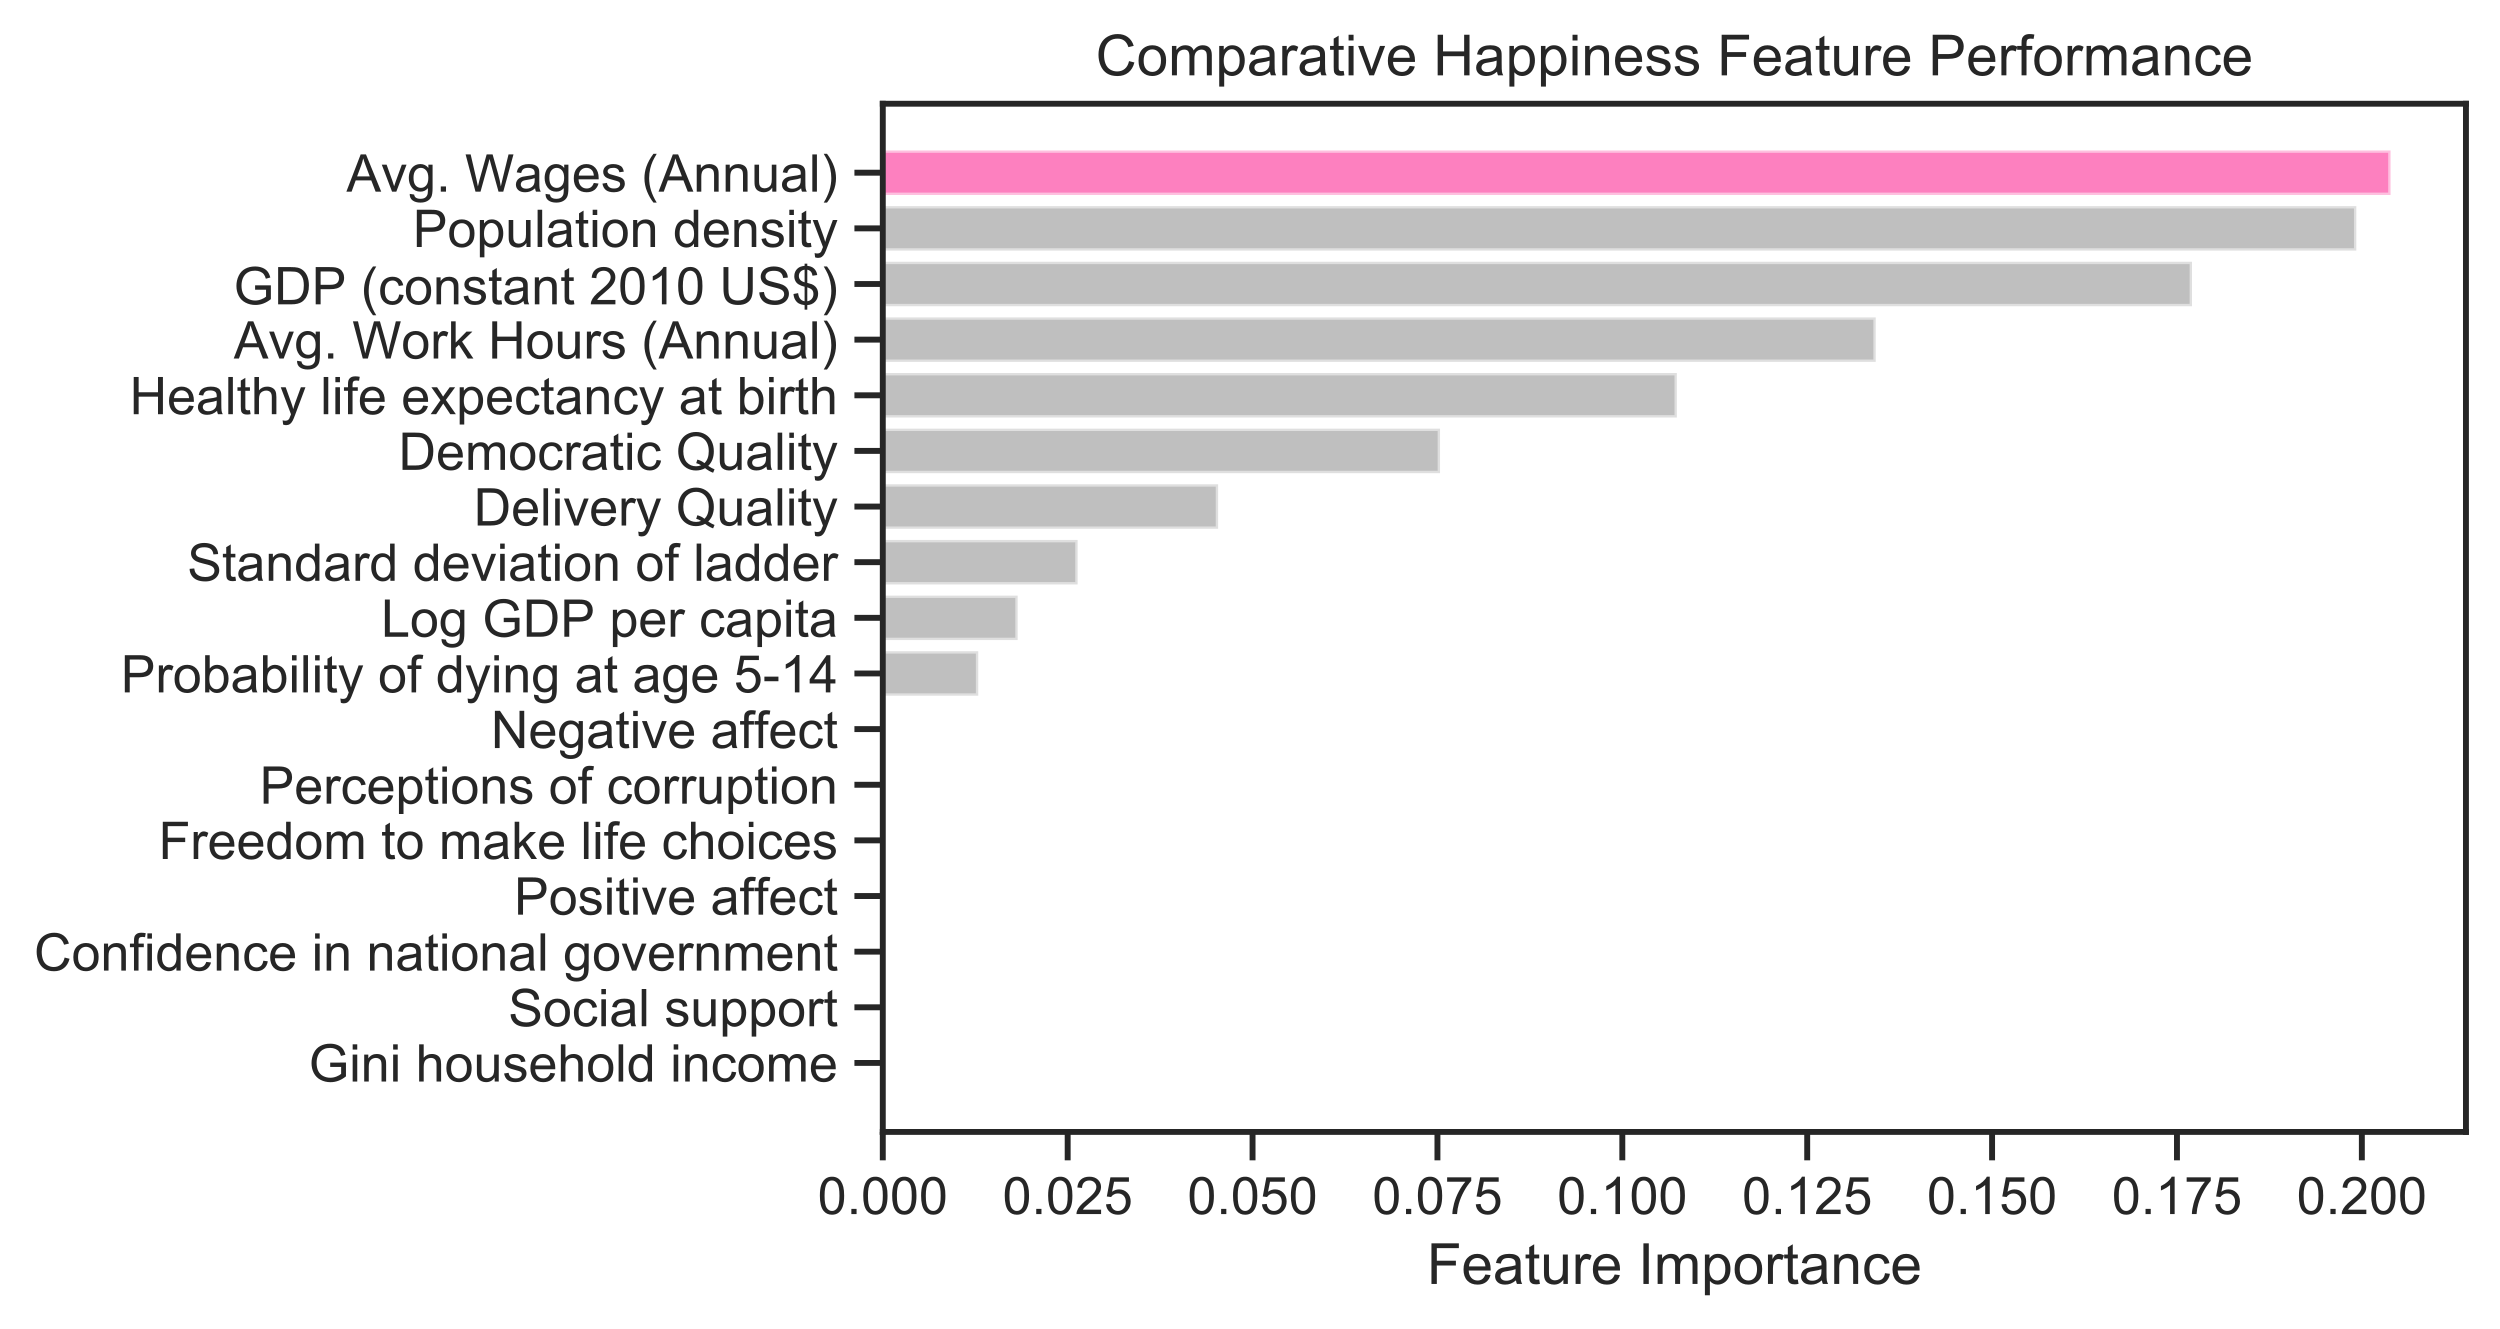 <?xml version="1.0" encoding="utf-8" standalone="no"?>
<!DOCTYPE svg PUBLIC "-//W3C//DTD SVG 1.1//EN"
  "http://www.w3.org/Graphics/SVG/1.1/DTD/svg11.dtd">
<!-- Created with matplotlib (https://matplotlib.org/) -->
<svg height="281.11pt" version="1.1" viewBox="0 0 528.688 281.11" width="528.688pt" xmlns="http://www.w3.org/2000/svg" xmlns:xlink="http://www.w3.org/1999/xlink">
 <defs>
  <style type="text/css">
*{stroke-linecap:butt;stroke-linejoin:round;white-space:pre;}
  </style>
 </defs>
 <g id="figure_1">
  <g id="patch_1">
   <path d="M 0 281.11 
L 528.688 281.11 
L 528.688 0 
L 0 0 
z
" style="fill:#ffffff;"/>
  </g>
  <g id="axes_1">
   <g id="patch_2">
    <path d="M 186.688 239.376 
L 521.488 239.376 
L 521.488 21.936 
L 186.688 21.936 
z
" style="fill:#ffffff;"/>
   </g>
   <g id="matplotlib.axis_1">
    <g id="xtick_1">
     <g id="line2d_1">
      <defs>
       <path d="M 0 0 
L 0 6 
" id="m2917a03c24" style="stroke:#262626;stroke-width:1.25;"/>
      </defs>
      <g>
       <use style="fill:#262626;stroke:#262626;stroke-width:1.25;" x="186.688" xlink:href="#m2917a03c24" y="239.376"/>
      </g>
     </g>
     <g id="text_1">
      <!-- 0.000 -->
      <defs>
       <path d="M 4.156 35.297 
Q 4.156 48 6.766 55.734 
Q 9.375 63.484 14.516 67.672 
Q 19.672 71.875 27.484 71.875 
Q 33.25 71.875 37.594 69.547 
Q 41.938 67.234 44.766 62.859 
Q 47.609 58.5 49.219 52.219 
Q 50.828 45.953 50.828 35.297 
Q 50.828 22.703 48.234 14.969 
Q 45.656 7.234 40.5 3 
Q 35.359 -1.219 27.484 -1.219 
Q 17.141 -1.219 11.234 6.203 
Q 4.156 15.141 4.156 35.297 
z
M 13.188 35.297 
Q 13.188 17.672 17.312 11.828 
Q 21.438 6 27.484 6 
Q 33.547 6 37.672 11.859 
Q 41.797 17.719 41.797 35.297 
Q 41.797 52.984 37.672 58.781 
Q 33.547 64.594 27.391 64.594 
Q 21.344 64.594 17.719 59.469 
Q 13.188 52.938 13.188 35.297 
z
" id="ArialMT-48"/>
       <path d="M 9.078 0 
L 9.078 10.016 
L 19.094 10.016 
L 19.094 0 
z
" id="ArialMT-46"/>
      </defs>
      <g style="fill:#262626;" transform="translate(172.926 256.749)scale(0.11 -0.11)">
       <use xlink:href="#ArialMT-48"/>
       <use x="55.615" xlink:href="#ArialMT-46"/>
       <use x="83.398" xlink:href="#ArialMT-48"/>
       <use x="139.014" xlink:href="#ArialMT-48"/>
       <use x="194.629" xlink:href="#ArialMT-48"/>
      </g>
     </g>
    </g>
    <g id="xtick_2">
     <g id="line2d_2">
      <g>
       <use style="fill:#262626;stroke:#262626;stroke-width:1.25;" x="225.786" xlink:href="#m2917a03c24" y="239.376"/>
      </g>
     </g>
     <g id="text_2">
      <!-- 0.025 -->
      <defs>
       <path d="M 50.344 8.453 
L 50.344 0 
L 3.031 0 
Q 2.938 3.172 4.047 6.109 
Q 5.859 10.938 9.828 15.625 
Q 13.812 20.312 21.344 26.469 
Q 33.016 36.031 37.109 41.625 
Q 41.219 47.219 41.219 52.203 
Q 41.219 57.422 37.469 61 
Q 33.734 64.594 27.734 64.594 
Q 21.391 64.594 17.578 60.781 
Q 13.766 56.984 13.719 50.25 
L 4.688 51.172 
Q 5.609 61.281 11.656 66.578 
Q 17.719 71.875 27.938 71.875 
Q 38.234 71.875 44.234 66.156 
Q 50.25 60.453 50.25 52 
Q 50.25 47.703 48.484 43.547 
Q 46.734 39.406 42.656 34.812 
Q 38.578 30.219 29.109 22.219 
Q 21.188 15.578 18.938 13.203 
Q 16.703 10.844 15.234 8.453 
z
" id="ArialMT-50"/>
       <path d="M 4.156 18.75 
L 13.375 19.531 
Q 14.406 12.797 18.141 9.391 
Q 21.875 6 27.156 6 
Q 33.5 6 37.891 10.781 
Q 42.281 15.578 42.281 23.484 
Q 42.281 31 38.062 35.344 
Q 33.844 39.703 27 39.703 
Q 22.75 39.703 19.328 37.766 
Q 15.922 35.844 13.969 32.766 
L 5.719 33.844 
L 12.641 70.609 
L 48.25 70.609 
L 48.25 62.203 
L 19.672 62.203 
L 15.828 42.969 
Q 22.266 47.469 29.344 47.469 
Q 38.719 47.469 45.156 40.969 
Q 51.609 34.469 51.609 24.266 
Q 51.609 14.547 45.953 7.469 
Q 39.062 -1.219 27.156 -1.219 
Q 17.391 -1.219 11.203 4.25 
Q 5.031 9.719 4.156 18.75 
z
" id="ArialMT-53"/>
      </defs>
      <g style="fill:#262626;" transform="translate(212.024 256.749)scale(0.11 -0.11)">
       <use xlink:href="#ArialMT-48"/>
       <use x="55.615" xlink:href="#ArialMT-46"/>
       <use x="83.398" xlink:href="#ArialMT-48"/>
       <use x="139.014" xlink:href="#ArialMT-50"/>
       <use x="194.629" xlink:href="#ArialMT-53"/>
      </g>
     </g>
    </g>
    <g id="xtick_3">
     <g id="line2d_3">
      <g>
       <use style="fill:#262626;stroke:#262626;stroke-width:1.25;" x="264.884" xlink:href="#m2917a03c24" y="239.376"/>
      </g>
     </g>
     <g id="text_3">
      <!-- 0.050 -->
      <g style="fill:#262626;" transform="translate(251.122 256.749)scale(0.11 -0.11)">
       <use xlink:href="#ArialMT-48"/>
       <use x="55.615" xlink:href="#ArialMT-46"/>
       <use x="83.398" xlink:href="#ArialMT-48"/>
       <use x="139.014" xlink:href="#ArialMT-53"/>
       <use x="194.629" xlink:href="#ArialMT-48"/>
      </g>
     </g>
    </g>
    <g id="xtick_4">
     <g id="line2d_4">
      <g>
       <use style="fill:#262626;stroke:#262626;stroke-width:1.25;" x="303.982" xlink:href="#m2917a03c24" y="239.376"/>
      </g>
     </g>
     <g id="text_4">
      <!-- 0.075 -->
      <defs>
       <path d="M 4.734 62.203 
L 4.734 70.656 
L 51.078 70.656 
L 51.078 63.812 
Q 44.234 56.547 37.516 44.484 
Q 30.812 32.422 27.156 19.672 
Q 24.516 10.688 23.781 0 
L 14.75 0 
Q 14.891 8.453 18.062 20.406 
Q 21.234 32.375 27.172 43.484 
Q 33.109 54.594 39.797 62.203 
z
" id="ArialMT-55"/>
      </defs>
      <g style="fill:#262626;" transform="translate(290.22 256.749)scale(0.11 -0.11)">
       <use xlink:href="#ArialMT-48"/>
       <use x="55.615" xlink:href="#ArialMT-46"/>
       <use x="83.398" xlink:href="#ArialMT-48"/>
       <use x="139.014" xlink:href="#ArialMT-55"/>
       <use x="194.629" xlink:href="#ArialMT-53"/>
      </g>
     </g>
    </g>
    <g id="xtick_5">
     <g id="line2d_5">
      <g>
       <use style="fill:#262626;stroke:#262626;stroke-width:1.25;" x="343.08" xlink:href="#m2917a03c24" y="239.376"/>
      </g>
     </g>
     <g id="text_5">
      <!-- 0.100 -->
      <defs>
       <path d="M 37.25 0 
L 28.469 0 
L 28.469 56 
Q 25.297 52.984 20.141 49.953 
Q 14.984 46.922 10.891 45.406 
L 10.891 53.906 
Q 18.266 57.375 23.781 62.297 
Q 29.297 67.234 31.594 71.875 
L 37.25 71.875 
z
" id="ArialMT-49"/>
      </defs>
      <g style="fill:#262626;" transform="translate(329.318 256.749)scale(0.11 -0.11)">
       <use xlink:href="#ArialMT-48"/>
       <use x="55.615" xlink:href="#ArialMT-46"/>
       <use x="83.398" xlink:href="#ArialMT-49"/>
       <use x="139.014" xlink:href="#ArialMT-48"/>
       <use x="194.629" xlink:href="#ArialMT-48"/>
      </g>
     </g>
    </g>
    <g id="xtick_6">
     <g id="line2d_6">
      <g>
       <use style="fill:#262626;stroke:#262626;stroke-width:1.25;" x="382.178" xlink:href="#m2917a03c24" y="239.376"/>
      </g>
     </g>
     <g id="text_6">
      <!-- 0.125 -->
      <g style="fill:#262626;" transform="translate(368.416 256.749)scale(0.11 -0.11)">
       <use xlink:href="#ArialMT-48"/>
       <use x="55.615" xlink:href="#ArialMT-46"/>
       <use x="83.398" xlink:href="#ArialMT-49"/>
       <use x="139.014" xlink:href="#ArialMT-50"/>
       <use x="194.629" xlink:href="#ArialMT-53"/>
      </g>
     </g>
    </g>
    <g id="xtick_7">
     <g id="line2d_7">
      <g>
       <use style="fill:#262626;stroke:#262626;stroke-width:1.25;" x="421.276" xlink:href="#m2917a03c24" y="239.376"/>
      </g>
     </g>
     <g id="text_7">
      <!-- 0.150 -->
      <g style="fill:#262626;" transform="translate(407.514 256.749)scale(0.11 -0.11)">
       <use xlink:href="#ArialMT-48"/>
       <use x="55.615" xlink:href="#ArialMT-46"/>
       <use x="83.398" xlink:href="#ArialMT-49"/>
       <use x="139.014" xlink:href="#ArialMT-53"/>
       <use x="194.629" xlink:href="#ArialMT-48"/>
      </g>
     </g>
    </g>
    <g id="xtick_8">
     <g id="line2d_8">
      <g>
       <use style="fill:#262626;stroke:#262626;stroke-width:1.25;" x="460.374" xlink:href="#m2917a03c24" y="239.376"/>
      </g>
     </g>
     <g id="text_8">
      <!-- 0.175 -->
      <g style="fill:#262626;" transform="translate(446.612 256.749)scale(0.11 -0.11)">
       <use xlink:href="#ArialMT-48"/>
       <use x="55.615" xlink:href="#ArialMT-46"/>
       <use x="83.398" xlink:href="#ArialMT-49"/>
       <use x="139.014" xlink:href="#ArialMT-55"/>
       <use x="194.629" xlink:href="#ArialMT-53"/>
      </g>
     </g>
    </g>
    <g id="xtick_9">
     <g id="line2d_9">
      <g>
       <use style="fill:#262626;stroke:#262626;stroke-width:1.25;" x="499.472" xlink:href="#m2917a03c24" y="239.376"/>
      </g>
     </g>
     <g id="text_9">
      <!-- 0.200 -->
      <g style="fill:#262626;" transform="translate(485.71 256.749)scale(0.11 -0.11)">
       <use xlink:href="#ArialMT-48"/>
       <use x="55.615" xlink:href="#ArialMT-46"/>
       <use x="83.398" xlink:href="#ArialMT-50"/>
       <use x="139.014" xlink:href="#ArialMT-48"/>
       <use x="194.629" xlink:href="#ArialMT-48"/>
      </g>
     </g>
    </g>
    <g id="text_10">
     <!-- Feature Importance -->
     <defs>
      <path d="M 8.203 0 
L 8.203 71.578 
L 56.5 71.578 
L 56.5 63.141 
L 17.672 63.141 
L 17.672 40.969 
L 51.266 40.969 
L 51.266 32.516 
L 17.672 32.516 
L 17.672 0 
z
" id="ArialMT-70"/>
      <path d="M 42.094 16.703 
L 51.172 15.578 
Q 49.031 7.625 43.219 3.219 
Q 37.406 -1.172 28.375 -1.172 
Q 17 -1.172 10.328 5.828 
Q 3.656 12.844 3.656 25.484 
Q 3.656 38.578 10.391 45.797 
Q 17.141 53.031 27.875 53.031 
Q 38.281 53.031 44.875 45.953 
Q 51.469 38.875 51.469 26.031 
Q 51.469 25.25 51.422 23.688 
L 12.75 23.688 
Q 13.234 15.141 17.578 10.594 
Q 21.922 6.062 28.422 6.062 
Q 33.25 6.062 36.672 8.594 
Q 40.094 11.141 42.094 16.703 
z
M 13.234 30.906 
L 42.188 30.906 
Q 41.609 37.453 38.875 40.719 
Q 34.672 45.797 27.984 45.797 
Q 21.922 45.797 17.797 41.75 
Q 13.672 37.703 13.234 30.906 
z
" id="ArialMT-101"/>
      <path d="M 40.438 6.391 
Q 35.547 2.25 31.031 0.531 
Q 26.516 -1.172 21.344 -1.172 
Q 12.797 -1.172 8.203 3 
Q 3.609 7.172 3.609 13.672 
Q 3.609 17.484 5.344 20.625 
Q 7.078 23.781 9.891 25.688 
Q 12.703 27.594 16.219 28.562 
Q 18.797 29.25 24.031 29.891 
Q 34.672 31.156 39.703 32.906 
Q 39.75 34.719 39.75 35.203 
Q 39.75 40.578 37.25 42.781 
Q 33.891 45.75 27.25 45.75 
Q 21.047 45.75 18.094 43.578 
Q 15.141 41.406 13.719 35.891 
L 5.125 37.062 
Q 6.297 42.578 8.984 45.969 
Q 11.672 49.359 16.75 51.188 
Q 21.828 53.031 28.516 53.031 
Q 35.156 53.031 39.297 51.469 
Q 43.453 49.906 45.406 47.531 
Q 47.359 45.172 48.141 41.547 
Q 48.578 39.312 48.578 33.453 
L 48.578 21.734 
Q 48.578 9.469 49.141 6.219 
Q 49.703 2.984 51.375 0 
L 42.188 0 
Q 40.828 2.734 40.438 6.391 
z
M 39.703 26.031 
Q 34.906 24.078 25.344 22.703 
Q 19.922 21.922 17.672 20.938 
Q 15.438 19.969 14.203 18.094 
Q 12.984 16.219 12.984 13.922 
Q 12.984 10.406 15.641 8.062 
Q 18.312 5.719 23.438 5.719 
Q 28.516 5.719 32.469 7.938 
Q 36.422 10.156 38.281 14.016 
Q 39.703 17 39.703 22.797 
z
" id="ArialMT-97"/>
      <path d="M 25.781 7.859 
L 27.047 0.094 
Q 23.344 -0.688 20.406 -0.688 
Q 15.625 -0.688 12.984 0.828 
Q 10.359 2.344 9.281 4.812 
Q 8.203 7.281 8.203 15.188 
L 8.203 45.016 
L 1.766 45.016 
L 1.766 51.859 
L 8.203 51.859 
L 8.203 64.703 
L 16.938 69.969 
L 16.938 51.859 
L 25.781 51.859 
L 25.781 45.016 
L 16.938 45.016 
L 16.938 14.703 
Q 16.938 10.938 17.406 9.859 
Q 17.875 8.797 18.922 8.156 
Q 19.969 7.516 21.922 7.516 
Q 23.391 7.516 25.781 7.859 
z
" id="ArialMT-116"/>
      <path d="M 40.578 0 
L 40.578 7.625 
Q 34.516 -1.172 24.125 -1.172 
Q 19.531 -1.172 15.547 0.578 
Q 11.578 2.344 9.641 5 
Q 7.719 7.672 6.938 11.531 
Q 6.391 14.109 6.391 19.734 
L 6.391 51.859 
L 15.188 51.859 
L 15.188 23.094 
Q 15.188 16.219 15.719 13.812 
Q 16.547 10.359 19.234 8.375 
Q 21.922 6.391 25.875 6.391 
Q 29.828 6.391 33.297 8.422 
Q 36.766 10.453 38.203 13.938 
Q 39.656 17.438 39.656 24.078 
L 39.656 51.859 
L 48.438 51.859 
L 48.438 0 
z
" id="ArialMT-117"/>
      <path d="M 6.5 0 
L 6.5 51.859 
L 14.406 51.859 
L 14.406 44 
Q 17.438 49.516 20 51.266 
Q 22.562 53.031 25.641 53.031 
Q 30.078 53.031 34.672 50.203 
L 31.641 42.047 
Q 28.422 43.953 25.203 43.953 
Q 22.312 43.953 20.016 42.219 
Q 17.719 40.484 16.75 37.406 
Q 15.281 32.719 15.281 27.156 
L 15.281 0 
z
" id="ArialMT-114"/>
      <path id="ArialMT-32"/>
      <path d="M 9.328 0 
L 9.328 71.578 
L 18.797 71.578 
L 18.797 0 
z
" id="ArialMT-73"/>
      <path d="M 6.594 0 
L 6.594 51.859 
L 14.453 51.859 
L 14.453 44.578 
Q 16.891 48.391 20.938 50.703 
Q 25 53.031 30.172 53.031 
Q 35.938 53.031 39.625 50.641 
Q 43.312 48.25 44.828 43.953 
Q 50.984 53.031 60.844 53.031 
Q 68.562 53.031 72.703 48.75 
Q 76.859 44.484 76.859 35.594 
L 76.859 0 
L 68.109 0 
L 68.109 32.672 
Q 68.109 37.938 67.25 40.25 
Q 66.406 42.578 64.156 43.984 
Q 61.922 45.406 58.891 45.406 
Q 53.422 45.406 49.797 41.766 
Q 46.188 38.141 46.188 30.125 
L 46.188 0 
L 37.406 0 
L 37.406 33.688 
Q 37.406 39.547 35.25 42.469 
Q 33.109 45.406 28.219 45.406 
Q 24.516 45.406 21.359 43.453 
Q 18.219 41.5 16.797 37.734 
Q 15.375 33.984 15.375 26.906 
L 15.375 0 
z
" id="ArialMT-109"/>
      <path d="M 6.594 -19.875 
L 6.594 51.859 
L 14.594 51.859 
L 14.594 45.125 
Q 17.438 49.078 21 51.047 
Q 24.562 53.031 29.641 53.031 
Q 36.281 53.031 41.359 49.609 
Q 46.438 46.188 49.016 39.953 
Q 51.609 33.734 51.609 26.312 
Q 51.609 18.359 48.75 11.984 
Q 45.906 5.609 40.453 2.219 
Q 35.016 -1.172 29 -1.172 
Q 24.609 -1.172 21.109 0.688 
Q 17.625 2.547 15.375 5.375 
L 15.375 -19.875 
z
M 14.547 25.641 
Q 14.547 15.625 18.594 10.844 
Q 22.656 6.062 28.422 6.062 
Q 34.281 6.062 38.453 11.016 
Q 42.625 15.969 42.625 26.375 
Q 42.625 36.281 38.547 41.203 
Q 34.469 46.141 28.812 46.141 
Q 23.188 46.141 18.859 40.891 
Q 14.547 35.641 14.547 25.641 
z
" id="ArialMT-112"/>
      <path d="M 3.328 25.922 
Q 3.328 40.328 11.328 47.266 
Q 18.016 53.031 27.641 53.031 
Q 38.328 53.031 45.109 46.016 
Q 51.906 39.016 51.906 26.656 
Q 51.906 16.656 48.906 10.906 
Q 45.906 5.172 40.156 2 
Q 34.422 -1.172 27.641 -1.172 
Q 16.75 -1.172 10.031 5.812 
Q 3.328 12.797 3.328 25.922 
z
M 12.359 25.922 
Q 12.359 15.969 16.703 11.016 
Q 21.047 6.062 27.641 6.062 
Q 34.188 6.062 38.531 11.031 
Q 42.875 16.016 42.875 26.219 
Q 42.875 35.844 38.5 40.797 
Q 34.125 45.75 27.641 45.75 
Q 21.047 45.75 16.703 40.812 
Q 12.359 35.891 12.359 25.922 
z
" id="ArialMT-111"/>
      <path d="M 6.594 0 
L 6.594 51.859 
L 14.5 51.859 
L 14.5 44.484 
Q 20.219 53.031 31 53.031 
Q 35.688 53.031 39.625 51.344 
Q 43.562 49.656 45.516 46.922 
Q 47.469 44.188 48.25 40.438 
Q 48.734 37.984 48.734 31.891 
L 48.734 0 
L 39.938 0 
L 39.938 31.547 
Q 39.938 36.922 38.906 39.578 
Q 37.891 42.234 35.281 43.812 
Q 32.672 45.406 29.156 45.406 
Q 23.531 45.406 19.453 41.844 
Q 15.375 38.281 15.375 28.328 
L 15.375 0 
z
" id="ArialMT-110"/>
      <path d="M 40.438 19 
L 49.078 17.875 
Q 47.656 8.938 41.812 3.875 
Q 35.984 -1.172 27.484 -1.172 
Q 16.844 -1.172 10.375 5.781 
Q 3.906 12.75 3.906 25.734 
Q 3.906 34.125 6.688 40.422 
Q 9.469 46.734 15.156 49.875 
Q 20.844 53.031 27.547 53.031 
Q 35.984 53.031 41.359 48.75 
Q 46.734 44.484 48.25 36.625 
L 39.703 35.297 
Q 38.484 40.531 35.375 43.156 
Q 32.281 45.797 27.875 45.797 
Q 21.234 45.797 17.078 41.031 
Q 12.938 36.281 12.938 25.984 
Q 12.938 15.531 16.938 10.797 
Q 20.953 6.062 27.391 6.062 
Q 32.562 6.062 36.031 9.234 
Q 39.5 12.406 40.438 19 
z
" id="ArialMT-99"/>
     </defs>
     <g style="fill:#262626;" transform="translate(301.733 271.525)scale(0.12 -0.12)">
      <use xlink:href="#ArialMT-70"/>
      <use x="61.084" xlink:href="#ArialMT-101"/>
      <use x="116.699" xlink:href="#ArialMT-97"/>
      <use x="172.314" xlink:href="#ArialMT-116"/>
      <use x="200.098" xlink:href="#ArialMT-117"/>
      <use x="255.713" xlink:href="#ArialMT-114"/>
      <use x="289.014" xlink:href="#ArialMT-101"/>
      <use x="344.629" xlink:href="#ArialMT-32"/>
      <use x="372.412" xlink:href="#ArialMT-73"/>
      <use x="400.195" xlink:href="#ArialMT-109"/>
      <use x="483.496" xlink:href="#ArialMT-112"/>
      <use x="539.111" xlink:href="#ArialMT-111"/>
      <use x="594.727" xlink:href="#ArialMT-114"/>
      <use x="628.027" xlink:href="#ArialMT-116"/>
      <use x="655.811" xlink:href="#ArialMT-97"/>
      <use x="711.426" xlink:href="#ArialMT-110"/>
      <use x="767.041" xlink:href="#ArialMT-99"/>
      <use x="817.041" xlink:href="#ArialMT-101"/>
     </g>
    </g>
   </g>
   <g id="matplotlib.axis_2">
    <g id="ytick_1">
     <g id="line2d_10">
      <defs>
       <path d="M 0 0 
L -6 0 
" id="m40b7a30630" style="stroke:#262626;stroke-width:1.25;"/>
      </defs>
      <g>
       <use style="fill:#262626;stroke:#262626;stroke-width:1.25;" x="186.688" xlink:href="#m40b7a30630" y="224.785"/>
      </g>
     </g>
     <g id="text_11">
      <!-- Gini household income -->
      <defs>
       <path d="M 41.219 28.078 
L 41.219 36.469 
L 71.531 36.531 
L 71.531 9.969 
Q 64.547 4.391 57.125 1.578 
Q 49.703 -1.219 41.891 -1.219 
Q 31.344 -1.219 22.719 3.297 
Q 14.109 7.812 9.719 16.359 
Q 5.328 24.906 5.328 35.453 
Q 5.328 45.906 9.688 54.953 
Q 14.062 64.016 22.266 68.406 
Q 30.469 72.797 41.156 72.797 
Q 48.922 72.797 55.188 70.281 
Q 61.469 67.781 65.031 63.281 
Q 68.609 58.797 70.453 51.562 
L 61.922 49.219 
Q 60.297 54.688 57.906 57.812 
Q 55.516 60.938 51.062 62.812 
Q 46.625 64.703 41.219 64.703 
Q 34.719 64.703 29.984 62.719 
Q 25.25 60.75 22.344 57.516 
Q 19.438 54.297 17.828 50.438 
Q 15.094 43.797 15.094 36.031 
Q 15.094 26.469 18.391 20.016 
Q 21.688 13.578 27.984 10.453 
Q 34.281 7.328 41.359 7.328 
Q 47.516 7.328 53.375 9.688 
Q 59.234 12.062 62.25 14.75 
L 62.25 28.078 
z
" id="ArialMT-71"/>
       <path d="M 6.641 61.469 
L 6.641 71.578 
L 15.438 71.578 
L 15.438 61.469 
z
M 6.641 0 
L 6.641 51.859 
L 15.438 51.859 
L 15.438 0 
z
" id="ArialMT-105"/>
       <path d="M 6.594 0 
L 6.594 71.578 
L 15.375 71.578 
L 15.375 45.906 
Q 21.531 53.031 30.906 53.031 
Q 36.672 53.031 40.922 50.75 
Q 45.172 48.484 47 44.484 
Q 48.828 40.484 48.828 32.859 
L 48.828 0 
L 40.047 0 
L 40.047 32.859 
Q 40.047 39.453 37.188 42.453 
Q 34.328 45.453 29.109 45.453 
Q 25.203 45.453 21.75 43.422 
Q 18.312 41.406 16.844 37.938 
Q 15.375 34.469 15.375 28.375 
L 15.375 0 
z
" id="ArialMT-104"/>
       <path d="M 3.078 15.484 
L 11.766 16.844 
Q 12.5 11.625 15.844 8.844 
Q 19.188 6.062 25.203 6.062 
Q 31.25 6.062 34.172 8.516 
Q 37.109 10.984 37.109 14.312 
Q 37.109 17.281 34.516 19 
Q 32.719 20.172 25.531 21.969 
Q 15.875 24.422 12.141 26.203 
Q 8.406 27.984 6.469 31.125 
Q 4.547 34.281 4.547 38.094 
Q 4.547 41.547 6.125 44.5 
Q 7.719 47.469 10.453 49.422 
Q 12.5 50.922 16.031 51.969 
Q 19.578 53.031 23.641 53.031 
Q 29.734 53.031 34.344 51.266 
Q 38.969 49.516 41.156 46.5 
Q 43.359 43.5 44.188 38.484 
L 35.594 37.312 
Q 35.016 41.312 32.203 43.547 
Q 29.391 45.797 24.266 45.797 
Q 18.219 45.797 15.625 43.797 
Q 13.031 41.797 13.031 39.109 
Q 13.031 37.406 14.109 36.031 
Q 15.188 34.625 17.484 33.688 
Q 18.797 33.203 25.25 31.453 
Q 34.578 28.953 38.25 27.359 
Q 41.938 25.781 44.031 22.75 
Q 46.141 19.734 46.141 15.234 
Q 46.141 10.844 43.578 6.953 
Q 41.016 3.078 36.172 0.953 
Q 31.344 -1.172 25.25 -1.172 
Q 15.141 -1.172 9.844 3.031 
Q 4.547 7.234 3.078 15.484 
z
" id="ArialMT-115"/>
       <path d="M 6.391 0 
L 6.391 71.578 
L 15.188 71.578 
L 15.188 0 
z
" id="ArialMT-108"/>
       <path d="M 40.234 0 
L 40.234 6.547 
Q 35.297 -1.172 25.734 -1.172 
Q 19.531 -1.172 14.328 2.25 
Q 9.125 5.672 6.266 11.797 
Q 3.422 17.922 3.422 25.875 
Q 3.422 33.641 6 39.969 
Q 8.594 46.297 13.766 49.656 
Q 18.953 53.031 25.344 53.031 
Q 30.031 53.031 33.688 51.047 
Q 37.359 49.078 39.656 45.906 
L 39.656 71.578 
L 48.391 71.578 
L 48.391 0 
z
M 12.453 25.875 
Q 12.453 15.922 16.641 10.984 
Q 20.844 6.062 26.562 6.062 
Q 32.328 6.062 36.344 10.766 
Q 40.375 15.484 40.375 25.141 
Q 40.375 35.797 36.266 40.766 
Q 32.172 45.75 26.172 45.75 
Q 20.312 45.75 16.375 40.969 
Q 12.453 36.188 12.453 25.875 
z
" id="ArialMT-100"/>
      </defs>
      <g style="fill:#262626;" transform="translate(65.294 228.722)scale(0.11 -0.11)">
       <use xlink:href="#ArialMT-71"/>
       <use x="77.783" xlink:href="#ArialMT-105"/>
       <use x="100" xlink:href="#ArialMT-110"/>
       <use x="155.615" xlink:href="#ArialMT-105"/>
       <use x="177.832" xlink:href="#ArialMT-32"/>
       <use x="205.615" xlink:href="#ArialMT-104"/>
       <use x="261.23" xlink:href="#ArialMT-111"/>
       <use x="316.846" xlink:href="#ArialMT-117"/>
       <use x="372.461" xlink:href="#ArialMT-115"/>
       <use x="422.461" xlink:href="#ArialMT-101"/>
       <use x="478.076" xlink:href="#ArialMT-104"/>
       <use x="533.691" xlink:href="#ArialMT-111"/>
       <use x="589.307" xlink:href="#ArialMT-108"/>
       <use x="611.523" xlink:href="#ArialMT-100"/>
       <use x="667.139" xlink:href="#ArialMT-32"/>
       <use x="694.922" xlink:href="#ArialMT-105"/>
       <use x="717.139" xlink:href="#ArialMT-110"/>
       <use x="772.754" xlink:href="#ArialMT-99"/>
       <use x="822.754" xlink:href="#ArialMT-111"/>
       <use x="878.369" xlink:href="#ArialMT-109"/>
       <use x="961.67" xlink:href="#ArialMT-101"/>
      </g>
     </g>
    </g>
    <g id="ytick_2">
     <g id="line2d_11">
      <g>
       <use style="fill:#262626;stroke:#262626;stroke-width:1.25;" x="186.688" xlink:href="#m40b7a30630" y="213.019"/>
      </g>
     </g>
     <g id="text_12">
      <!-- Social support -->
      <defs>
       <path d="M 4.5 23 
L 13.422 23.781 
Q 14.062 18.406 16.375 14.969 
Q 18.703 11.531 23.578 9.406 
Q 28.469 7.281 34.578 7.281 
Q 39.984 7.281 44.141 8.891 
Q 48.297 10.5 50.312 13.297 
Q 52.344 16.109 52.344 19.438 
Q 52.344 22.797 50.391 25.312 
Q 48.438 27.828 43.953 29.547 
Q 41.062 30.672 31.203 33.031 
Q 21.344 35.406 17.391 37.5 
Q 12.25 40.188 9.734 44.156 
Q 7.234 48.141 7.234 53.078 
Q 7.234 58.5 10.297 63.203 
Q 13.375 67.922 19.281 70.359 
Q 25.203 72.797 32.422 72.797 
Q 40.375 72.797 46.453 70.234 
Q 52.547 67.672 55.812 62.688 
Q 59.078 57.719 59.328 51.422 
L 50.25 50.734 
Q 49.516 57.516 45.281 60.984 
Q 41.062 64.453 32.812 64.453 
Q 24.219 64.453 20.281 61.297 
Q 16.359 58.156 16.359 53.719 
Q 16.359 49.859 19.141 47.359 
Q 21.875 44.875 33.422 42.266 
Q 44.969 39.656 49.266 37.703 
Q 55.516 34.812 58.484 30.391 
Q 61.469 25.984 61.469 20.219 
Q 61.469 14.5 58.203 9.438 
Q 54.938 4.391 48.797 1.578 
Q 42.672 -1.219 35.016 -1.219 
Q 25.297 -1.219 18.719 1.609 
Q 12.156 4.438 8.422 10.125 
Q 4.688 15.828 4.5 23 
z
" id="ArialMT-83"/>
      </defs>
      <g style="fill:#262626;" transform="translate(107.486 217.023)scale(0.11 -0.11)">
       <use xlink:href="#ArialMT-83"/>
       <use x="66.699" xlink:href="#ArialMT-111"/>
       <use x="122.314" xlink:href="#ArialMT-99"/>
       <use x="172.314" xlink:href="#ArialMT-105"/>
       <use x="194.531" xlink:href="#ArialMT-97"/>
       <use x="250.146" xlink:href="#ArialMT-108"/>
       <use x="272.363" xlink:href="#ArialMT-32"/>
       <use x="300.146" xlink:href="#ArialMT-115"/>
       <use x="350.146" xlink:href="#ArialMT-117"/>
       <use x="405.762" xlink:href="#ArialMT-112"/>
       <use x="461.377" xlink:href="#ArialMT-112"/>
       <use x="516.992" xlink:href="#ArialMT-111"/>
       <use x="572.607" xlink:href="#ArialMT-114"/>
       <use x="605.908" xlink:href="#ArialMT-116"/>
      </g>
     </g>
    </g>
    <g id="ytick_3">
     <g id="line2d_12">
      <g>
       <use style="fill:#262626;stroke:#262626;stroke-width:1.25;" x="186.688" xlink:href="#m40b7a30630" y="201.253"/>
      </g>
     </g>
     <g id="text_13">
      <!-- Confidence in national government -->
      <defs>
       <path d="M 58.797 25.094 
L 68.266 22.703 
Q 65.281 11.031 57.547 4.906 
Q 49.812 -1.219 38.625 -1.219 
Q 27.047 -1.219 19.797 3.484 
Q 12.547 8.203 8.766 17.141 
Q 4.984 26.078 4.984 36.328 
Q 4.984 47.516 9.25 55.828 
Q 13.531 64.156 21.406 68.469 
Q 29.297 72.797 38.766 72.797 
Q 49.516 72.797 56.828 67.328 
Q 64.156 61.859 67.047 51.953 
L 57.719 49.75 
Q 55.219 57.562 50.484 61.125 
Q 45.75 64.703 38.578 64.703 
Q 30.328 64.703 24.781 60.734 
Q 19.234 56.781 16.984 50.109 
Q 14.75 43.453 14.75 36.375 
Q 14.75 27.25 17.406 20.438 
Q 20.062 13.625 25.672 10.25 
Q 31.297 6.891 37.844 6.891 
Q 45.797 6.891 51.312 11.469 
Q 56.844 16.062 58.797 25.094 
z
" id="ArialMT-67"/>
       <path d="M 8.688 0 
L 8.688 45.016 
L 0.922 45.016 
L 0.922 51.859 
L 8.688 51.859 
L 8.688 57.375 
Q 8.688 62.594 9.625 65.141 
Q 10.891 68.562 14.078 70.672 
Q 17.281 72.797 23.047 72.797 
Q 26.766 72.797 31.25 71.922 
L 29.938 64.266 
Q 27.203 64.75 24.75 64.75 
Q 20.75 64.75 19.094 63.031 
Q 17.438 61.328 17.438 56.641 
L 17.438 51.859 
L 27.547 51.859 
L 27.547 45.016 
L 17.438 45.016 
L 17.438 0 
z
" id="ArialMT-102"/>
       <path d="M 4.984 -4.297 
L 13.531 -5.562 
Q 14.062 -9.516 16.5 -11.328 
Q 19.781 -13.766 25.438 -13.766 
Q 31.547 -13.766 34.859 -11.328 
Q 38.188 -8.891 39.359 -4.5 
Q 40.047 -1.812 39.984 6.781 
Q 34.234 0 25.641 0 
Q 14.938 0 9.078 7.719 
Q 3.219 15.438 3.219 26.219 
Q 3.219 33.641 5.906 39.906 
Q 8.594 46.188 13.688 49.609 
Q 18.797 53.031 25.688 53.031 
Q 34.859 53.031 40.828 45.609 
L 40.828 51.859 
L 48.922 51.859 
L 48.922 7.031 
Q 48.922 -5.078 46.453 -10.125 
Q 44 -15.188 38.641 -18.109 
Q 33.297 -21.047 25.484 -21.047 
Q 16.219 -21.047 10.5 -16.875 
Q 4.781 -12.703 4.984 -4.297 
z
M 12.25 26.859 
Q 12.25 16.656 16.297 11.969 
Q 20.359 7.281 26.469 7.281 
Q 32.516 7.281 36.609 11.938 
Q 40.719 16.609 40.719 26.562 
Q 40.719 36.078 36.5 40.906 
Q 32.281 45.75 26.312 45.75 
Q 20.453 45.75 16.344 40.984 
Q 12.25 36.234 12.25 26.859 
z
" id="ArialMT-103"/>
       <path d="M 21 0 
L 1.266 51.859 
L 10.547 51.859 
L 21.688 20.797 
Q 23.484 15.766 25 10.359 
Q 26.172 14.453 28.266 20.219 
L 39.797 51.859 
L 48.828 51.859 
L 29.203 0 
z
" id="ArialMT-118"/>
      </defs>
      <g style="fill:#262626;" transform="translate(7.2 205.257)scale(0.11 -0.11)">
       <use xlink:href="#ArialMT-67"/>
       <use x="72.217" xlink:href="#ArialMT-111"/>
       <use x="127.832" xlink:href="#ArialMT-110"/>
       <use x="183.447" xlink:href="#ArialMT-102"/>
       <use x="211.23" xlink:href="#ArialMT-105"/>
       <use x="233.447" xlink:href="#ArialMT-100"/>
       <use x="289.062" xlink:href="#ArialMT-101"/>
       <use x="344.678" xlink:href="#ArialMT-110"/>
       <use x="400.293" xlink:href="#ArialMT-99"/>
       <use x="450.293" xlink:href="#ArialMT-101"/>
       <use x="505.908" xlink:href="#ArialMT-32"/>
       <use x="533.691" xlink:href="#ArialMT-105"/>
       <use x="555.908" xlink:href="#ArialMT-110"/>
       <use x="611.523" xlink:href="#ArialMT-32"/>
       <use x="639.307" xlink:href="#ArialMT-110"/>
       <use x="694.922" xlink:href="#ArialMT-97"/>
       <use x="750.537" xlink:href="#ArialMT-116"/>
       <use x="778.32" xlink:href="#ArialMT-105"/>
       <use x="800.537" xlink:href="#ArialMT-111"/>
       <use x="856.152" xlink:href="#ArialMT-110"/>
       <use x="911.768" xlink:href="#ArialMT-97"/>
       <use x="967.383" xlink:href="#ArialMT-108"/>
       <use x="989.6" xlink:href="#ArialMT-32"/>
       <use x="1017.383" xlink:href="#ArialMT-103"/>
       <use x="1072.998" xlink:href="#ArialMT-111"/>
       <use x="1128.613" xlink:href="#ArialMT-118"/>
       <use x="1178.613" xlink:href="#ArialMT-101"/>
       <use x="1234.229" xlink:href="#ArialMT-114"/>
       <use x="1267.529" xlink:href="#ArialMT-110"/>
       <use x="1323.145" xlink:href="#ArialMT-109"/>
       <use x="1406.445" xlink:href="#ArialMT-101"/>
       <use x="1462.061" xlink:href="#ArialMT-110"/>
       <use x="1517.676" xlink:href="#ArialMT-116"/>
      </g>
     </g>
    </g>
    <g id="ytick_4">
     <g id="line2d_13">
      <g>
       <use style="fill:#262626;stroke:#262626;stroke-width:1.25;" x="186.688" xlink:href="#m40b7a30630" y="189.487"/>
      </g>
     </g>
     <g id="text_14">
      <!-- Positive affect -->
      <defs>
       <path d="M 7.719 0 
L 7.719 71.578 
L 34.719 71.578 
Q 41.844 71.578 45.609 70.906 
Q 50.875 70.016 54.438 67.547 
Q 58.016 65.094 60.188 60.641 
Q 62.359 56.203 62.359 50.875 
Q 62.359 41.75 56.547 35.422 
Q 50.734 29.109 35.547 29.109 
L 17.188 29.109 
L 17.188 0 
z
M 17.188 37.547 
L 35.688 37.547 
Q 44.875 37.547 48.734 40.969 
Q 52.594 44.391 52.594 50.594 
Q 52.594 55.078 50.312 58.266 
Q 48.047 61.469 44.344 62.5 
Q 41.938 63.141 35.5 63.141 
L 17.188 63.141 
z
" id="ArialMT-80"/>
      </defs>
      <g style="fill:#262626;" transform="translate(108.716 193.424)scale(0.11 -0.11)">
       <use xlink:href="#ArialMT-80"/>
       <use x="66.699" xlink:href="#ArialMT-111"/>
       <use x="122.314" xlink:href="#ArialMT-115"/>
       <use x="172.314" xlink:href="#ArialMT-105"/>
       <use x="194.531" xlink:href="#ArialMT-116"/>
       <use x="222.314" xlink:href="#ArialMT-105"/>
       <use x="244.531" xlink:href="#ArialMT-118"/>
       <use x="294.531" xlink:href="#ArialMT-101"/>
       <use x="350.146" xlink:href="#ArialMT-32"/>
       <use x="377.93" xlink:href="#ArialMT-97"/>
       <use x="433.545" xlink:href="#ArialMT-102"/>
       <use x="461.312" xlink:href="#ArialMT-102"/>
       <use x="489.096" xlink:href="#ArialMT-101"/>
       <use x="544.711" xlink:href="#ArialMT-99"/>
       <use x="594.711" xlink:href="#ArialMT-116"/>
      </g>
     </g>
    </g>
    <g id="ytick_5">
     <g id="line2d_14">
      <g>
       <use style="fill:#262626;stroke:#262626;stroke-width:1.25;" x="186.688" xlink:href="#m40b7a30630" y="177.721"/>
      </g>
     </g>
     <g id="text_15">
      <!-- Freedom to make life choices -->
      <defs>
       <path d="M 6.641 0 
L 6.641 71.578 
L 15.438 71.578 
L 15.438 30.766 
L 36.234 51.859 
L 47.609 51.859 
L 27.781 32.625 
L 49.609 0 
L 38.766 0 
L 21.625 26.516 
L 15.438 20.562 
L 15.438 0 
z
" id="ArialMT-107"/>
      </defs>
      <g style="fill:#262626;" transform="translate(33.526 181.657)scale(0.11 -0.11)">
       <use xlink:href="#ArialMT-70"/>
       <use x="61.084" xlink:href="#ArialMT-114"/>
       <use x="94.385" xlink:href="#ArialMT-101"/>
       <use x="150" xlink:href="#ArialMT-101"/>
       <use x="205.615" xlink:href="#ArialMT-100"/>
       <use x="261.23" xlink:href="#ArialMT-111"/>
       <use x="316.846" xlink:href="#ArialMT-109"/>
       <use x="400.146" xlink:href="#ArialMT-32"/>
       <use x="427.93" xlink:href="#ArialMT-116"/>
       <use x="455.713" xlink:href="#ArialMT-111"/>
       <use x="511.328" xlink:href="#ArialMT-32"/>
       <use x="539.111" xlink:href="#ArialMT-109"/>
       <use x="622.412" xlink:href="#ArialMT-97"/>
       <use x="678.027" xlink:href="#ArialMT-107"/>
       <use x="728.027" xlink:href="#ArialMT-101"/>
       <use x="783.643" xlink:href="#ArialMT-32"/>
       <use x="811.426" xlink:href="#ArialMT-108"/>
       <use x="833.643" xlink:href="#ArialMT-105"/>
       <use x="855.859" xlink:href="#ArialMT-102"/>
       <use x="883.643" xlink:href="#ArialMT-101"/>
       <use x="939.258" xlink:href="#ArialMT-32"/>
       <use x="967.041" xlink:href="#ArialMT-99"/>
       <use x="1017.041" xlink:href="#ArialMT-104"/>
       <use x="1072.656" xlink:href="#ArialMT-111"/>
       <use x="1128.271" xlink:href="#ArialMT-105"/>
       <use x="1150.488" xlink:href="#ArialMT-99"/>
       <use x="1200.488" xlink:href="#ArialMT-101"/>
       <use x="1256.104" xlink:href="#ArialMT-115"/>
      </g>
     </g>
    </g>
    <g id="ytick_6">
     <g id="line2d_15">
      <g>
       <use style="fill:#262626;stroke:#262626;stroke-width:1.25;" x="186.688" xlink:href="#m40b7a30630" y="165.954"/>
      </g>
     </g>
     <g id="text_16">
      <!-- Perceptions of corruption -->
      <g style="fill:#262626;" transform="translate(54.907 169.958)scale(0.11 -0.11)">
       <use xlink:href="#ArialMT-80"/>
       <use x="66.699" xlink:href="#ArialMT-101"/>
       <use x="122.314" xlink:href="#ArialMT-114"/>
       <use x="155.615" xlink:href="#ArialMT-99"/>
       <use x="205.615" xlink:href="#ArialMT-101"/>
       <use x="261.23" xlink:href="#ArialMT-112"/>
       <use x="316.846" xlink:href="#ArialMT-116"/>
       <use x="344.629" xlink:href="#ArialMT-105"/>
       <use x="366.846" xlink:href="#ArialMT-111"/>
       <use x="422.461" xlink:href="#ArialMT-110"/>
       <use x="478.076" xlink:href="#ArialMT-115"/>
       <use x="528.076" xlink:href="#ArialMT-32"/>
       <use x="555.859" xlink:href="#ArialMT-111"/>
       <use x="611.475" xlink:href="#ArialMT-102"/>
       <use x="639.258" xlink:href="#ArialMT-32"/>
       <use x="667.041" xlink:href="#ArialMT-99"/>
       <use x="717.041" xlink:href="#ArialMT-111"/>
       <use x="772.656" xlink:href="#ArialMT-114"/>
       <use x="805.957" xlink:href="#ArialMT-114"/>
       <use x="839.258" xlink:href="#ArialMT-117"/>
       <use x="894.873" xlink:href="#ArialMT-112"/>
       <use x="950.488" xlink:href="#ArialMT-116"/>
       <use x="978.271" xlink:href="#ArialMT-105"/>
       <use x="1000.488" xlink:href="#ArialMT-111"/>
       <use x="1056.104" xlink:href="#ArialMT-110"/>
      </g>
     </g>
    </g>
    <g id="ytick_7">
     <g id="line2d_16">
      <g>
       <use style="fill:#262626;stroke:#262626;stroke-width:1.25;" x="186.688" xlink:href="#m40b7a30630" y="154.188"/>
      </g>
     </g>
     <g id="text_17">
      <!-- Negative affect -->
      <defs>
       <path d="M 7.625 0 
L 7.625 71.578 
L 17.328 71.578 
L 54.938 15.375 
L 54.938 71.578 
L 64.016 71.578 
L 64.016 0 
L 54.297 0 
L 16.703 56.25 
L 16.703 0 
z
" id="ArialMT-78"/>
      </defs>
      <g style="fill:#262626;" transform="translate(103.82 158.192)scale(0.11 -0.11)">
       <use xlink:href="#ArialMT-78"/>
       <use x="72.217" xlink:href="#ArialMT-101"/>
       <use x="127.832" xlink:href="#ArialMT-103"/>
       <use x="183.447" xlink:href="#ArialMT-97"/>
       <use x="239.062" xlink:href="#ArialMT-116"/>
       <use x="266.846" xlink:href="#ArialMT-105"/>
       <use x="289.062" xlink:href="#ArialMT-118"/>
       <use x="339.062" xlink:href="#ArialMT-101"/>
       <use x="394.678" xlink:href="#ArialMT-32"/>
       <use x="422.461" xlink:href="#ArialMT-97"/>
       <use x="478.076" xlink:href="#ArialMT-102"/>
       <use x="505.844" xlink:href="#ArialMT-102"/>
       <use x="533.627" xlink:href="#ArialMT-101"/>
       <use x="589.242" xlink:href="#ArialMT-99"/>
       <use x="639.242" xlink:href="#ArialMT-116"/>
      </g>
     </g>
    </g>
    <g id="ytick_8">
     <g id="line2d_17">
      <g>
       <use style="fill:#262626;stroke:#262626;stroke-width:1.25;" x="186.688" xlink:href="#m40b7a30630" y="142.422"/>
      </g>
     </g>
     <g id="text_18">
      <!-- Probability of dying at age 5-14 -->
      <defs>
       <path d="M 14.703 0 
L 6.547 0 
L 6.547 71.578 
L 15.328 71.578 
L 15.328 46.047 
Q 20.906 53.031 29.547 53.031 
Q 34.328 53.031 38.594 51.094 
Q 42.875 49.172 45.625 45.672 
Q 48.391 42.188 49.953 37.25 
Q 51.516 32.328 51.516 26.703 
Q 51.516 13.375 44.922 6.094 
Q 38.328 -1.172 29.109 -1.172 
Q 19.922 -1.172 14.703 6.5 
z
M 14.594 26.312 
Q 14.594 17 17.141 12.844 
Q 21.297 6.062 28.375 6.062 
Q 34.125 6.062 38.328 11.062 
Q 42.531 16.062 42.531 25.984 
Q 42.531 36.141 38.5 40.969 
Q 34.469 45.797 28.766 45.797 
Q 23 45.797 18.797 40.797 
Q 14.594 35.797 14.594 26.312 
z
" id="ArialMT-98"/>
       <path d="M 6.203 -19.969 
L 5.219 -11.719 
Q 8.109 -12.5 10.25 -12.5 
Q 13.188 -12.5 14.938 -11.516 
Q 16.703 -10.547 17.828 -8.797 
Q 18.656 -7.469 20.516 -2.25 
Q 20.75 -1.516 21.297 -0.094 
L 1.609 51.859 
L 11.078 51.859 
L 21.875 21.828 
Q 23.969 16.109 25.641 9.812 
Q 27.156 15.875 29.25 21.625 
L 40.328 51.859 
L 49.125 51.859 
L 29.391 -0.875 
Q 26.219 -9.422 24.469 -12.641 
Q 22.125 -17 19.094 -19.016 
Q 16.062 -21.047 11.859 -21.047 
Q 9.328 -21.047 6.203 -19.969 
z
" id="ArialMT-121"/>
       <path d="M 3.172 21.484 
L 3.172 30.328 
L 30.172 30.328 
L 30.172 21.484 
z
" id="ArialMT-45"/>
       <path d="M 32.328 0 
L 32.328 17.141 
L 1.266 17.141 
L 1.266 25.203 
L 33.938 71.578 
L 41.109 71.578 
L 41.109 25.203 
L 50.781 25.203 
L 50.781 17.141 
L 41.109 17.141 
L 41.109 0 
z
M 32.328 25.203 
L 32.328 57.469 
L 9.906 25.203 
z
" id="ArialMT-52"/>
      </defs>
      <g style="fill:#262626;" transform="translate(25.546 146.426)scale(0.11 -0.11)">
       <use xlink:href="#ArialMT-80"/>
       <use x="66.699" xlink:href="#ArialMT-114"/>
       <use x="100" xlink:href="#ArialMT-111"/>
       <use x="155.615" xlink:href="#ArialMT-98"/>
       <use x="211.23" xlink:href="#ArialMT-97"/>
       <use x="266.846" xlink:href="#ArialMT-98"/>
       <use x="322.461" xlink:href="#ArialMT-105"/>
       <use x="344.678" xlink:href="#ArialMT-108"/>
       <use x="366.895" xlink:href="#ArialMT-105"/>
       <use x="389.111" xlink:href="#ArialMT-116"/>
       <use x="416.895" xlink:href="#ArialMT-121"/>
       <use x="466.895" xlink:href="#ArialMT-32"/>
       <use x="494.678" xlink:href="#ArialMT-111"/>
       <use x="550.293" xlink:href="#ArialMT-102"/>
       <use x="578.076" xlink:href="#ArialMT-32"/>
       <use x="605.859" xlink:href="#ArialMT-100"/>
       <use x="661.475" xlink:href="#ArialMT-121"/>
       <use x="711.475" xlink:href="#ArialMT-105"/>
       <use x="733.691" xlink:href="#ArialMT-110"/>
       <use x="789.307" xlink:href="#ArialMT-103"/>
       <use x="844.922" xlink:href="#ArialMT-32"/>
       <use x="872.705" xlink:href="#ArialMT-97"/>
       <use x="928.32" xlink:href="#ArialMT-116"/>
       <use x="956.104" xlink:href="#ArialMT-32"/>
       <use x="983.887" xlink:href="#ArialMT-97"/>
       <use x="1039.502" xlink:href="#ArialMT-103"/>
       <use x="1095.117" xlink:href="#ArialMT-101"/>
       <use x="1150.732" xlink:href="#ArialMT-32"/>
       <use x="1178.516" xlink:href="#ArialMT-53"/>
       <use x="1234.131" xlink:href="#ArialMT-45"/>
       <use x="1267.432" xlink:href="#ArialMT-49"/>
       <use x="1323.047" xlink:href="#ArialMT-52"/>
      </g>
     </g>
    </g>
    <g id="ytick_9">
     <g id="line2d_18">
      <g>
       <use style="fill:#262626;stroke:#262626;stroke-width:1.25;" x="186.688" xlink:href="#m40b7a30630" y="130.656"/>
      </g>
     </g>
     <g id="text_19">
      <!-- Log GDP per capita -->
      <defs>
       <path d="M 7.328 0 
L 7.328 71.578 
L 16.797 71.578 
L 16.797 8.453 
L 52.047 8.453 
L 52.047 0 
z
" id="ArialMT-76"/>
       <path d="M 7.719 0 
L 7.719 71.578 
L 32.375 71.578 
Q 40.719 71.578 45.125 70.562 
Q 51.266 69.141 55.609 65.438 
Q 61.281 60.641 64.078 53.188 
Q 66.891 45.75 66.891 36.188 
Q 66.891 28.031 64.984 21.734 
Q 63.094 15.438 60.109 11.297 
Q 57.125 7.172 53.578 4.797 
Q 50.047 2.438 45.047 1.219 
Q 40.047 0 33.547 0 
z
M 17.188 8.453 
L 32.469 8.453 
Q 39.547 8.453 43.578 9.766 
Q 47.609 11.078 50 13.484 
Q 53.375 16.844 55.25 22.531 
Q 57.125 28.219 57.125 36.328 
Q 57.125 47.562 53.438 53.594 
Q 49.75 59.625 44.484 61.672 
Q 40.672 63.141 32.234 63.141 
L 17.188 63.141 
z
" id="ArialMT-68"/>
      </defs>
      <g style="fill:#262626;" transform="translate(80.585 134.659)scale(0.11 -0.11)">
       <use xlink:href="#ArialMT-76"/>
       <use x="55.615" xlink:href="#ArialMT-111"/>
       <use x="111.23" xlink:href="#ArialMT-103"/>
       <use x="166.846" xlink:href="#ArialMT-32"/>
       <use x="194.629" xlink:href="#ArialMT-71"/>
       <use x="272.412" xlink:href="#ArialMT-68"/>
       <use x="344.629" xlink:href="#ArialMT-80"/>
       <use x="411.312" xlink:href="#ArialMT-32"/>
       <use x="439.096" xlink:href="#ArialMT-112"/>
       <use x="494.711" xlink:href="#ArialMT-101"/>
       <use x="550.326" xlink:href="#ArialMT-114"/>
       <use x="583.627" xlink:href="#ArialMT-32"/>
       <use x="611.41" xlink:href="#ArialMT-99"/>
       <use x="661.41" xlink:href="#ArialMT-97"/>
       <use x="717.025" xlink:href="#ArialMT-112"/>
       <use x="772.641" xlink:href="#ArialMT-105"/>
       <use x="794.857" xlink:href="#ArialMT-116"/>
       <use x="822.641" xlink:href="#ArialMT-97"/>
      </g>
     </g>
    </g>
    <g id="ytick_10">
     <g id="line2d_19">
      <g>
       <use style="fill:#262626;stroke:#262626;stroke-width:1.25;" x="186.688" xlink:href="#m40b7a30630" y="118.889"/>
      </g>
     </g>
     <g id="text_20">
      <!-- Standard deviation of ladder -->
      <g style="fill:#262626;" transform="translate(39.602 122.826)scale(0.11 -0.11)">
       <use xlink:href="#ArialMT-83"/>
       <use x="66.699" xlink:href="#ArialMT-116"/>
       <use x="94.482" xlink:href="#ArialMT-97"/>
       <use x="150.098" xlink:href="#ArialMT-110"/>
       <use x="205.713" xlink:href="#ArialMT-100"/>
       <use x="261.328" xlink:href="#ArialMT-97"/>
       <use x="316.943" xlink:href="#ArialMT-114"/>
       <use x="350.244" xlink:href="#ArialMT-100"/>
       <use x="405.859" xlink:href="#ArialMT-32"/>
       <use x="433.643" xlink:href="#ArialMT-100"/>
       <use x="489.258" xlink:href="#ArialMT-101"/>
       <use x="544.873" xlink:href="#ArialMT-118"/>
       <use x="594.873" xlink:href="#ArialMT-105"/>
       <use x="617.09" xlink:href="#ArialMT-97"/>
       <use x="672.705" xlink:href="#ArialMT-116"/>
       <use x="700.488" xlink:href="#ArialMT-105"/>
       <use x="722.705" xlink:href="#ArialMT-111"/>
       <use x="778.32" xlink:href="#ArialMT-110"/>
       <use x="833.936" xlink:href="#ArialMT-32"/>
       <use x="861.719" xlink:href="#ArialMT-111"/>
       <use x="917.334" xlink:href="#ArialMT-102"/>
       <use x="945.117" xlink:href="#ArialMT-32"/>
       <use x="972.9" xlink:href="#ArialMT-108"/>
       <use x="995.117" xlink:href="#ArialMT-97"/>
       <use x="1050.732" xlink:href="#ArialMT-100"/>
       <use x="1106.348" xlink:href="#ArialMT-100"/>
       <use x="1161.963" xlink:href="#ArialMT-101"/>
       <use x="1217.578" xlink:href="#ArialMT-114"/>
      </g>
     </g>
    </g>
    <g id="ytick_11">
     <g id="line2d_20">
      <g>
       <use style="fill:#262626;stroke:#262626;stroke-width:1.25;" x="186.688" xlink:href="#m40b7a30630" y="107.123"/>
      </g>
     </g>
     <g id="text_21">
      <!-- Delivery Quality -->
      <defs>
       <path d="M 61.969 7.672 
Q 68.562 3.125 74.125 1.031 
L 71.344 -5.562 
Q 63.625 -2.781 55.953 3.219 
Q 48 -1.219 38.375 -1.219 
Q 28.656 -1.219 20.75 3.469 
Q 12.844 8.156 8.562 16.641 
Q 4.297 25.141 4.297 35.797 
Q 4.297 46.391 8.594 55.078 
Q 12.891 63.766 20.828 68.312 
Q 28.766 72.859 38.578 72.859 
Q 48.484 72.859 56.438 68.141 
Q 64.406 63.422 68.578 54.953 
Q 72.75 46.484 72.75 35.844 
Q 72.75 27 70.062 19.938 
Q 67.391 12.891 61.969 7.672 
z
M 41.109 19.781 
Q 49.312 17.484 54.641 12.938 
Q 62.984 20.562 62.984 35.844 
Q 62.984 44.531 60.031 51.016 
Q 57.078 57.516 51.391 61.109 
Q 45.703 64.703 38.625 64.703 
Q 28.031 64.703 21.047 57.453 
Q 14.062 50.203 14.062 35.797 
Q 14.062 21.828 20.969 14.359 
Q 27.875 6.891 38.625 6.891 
Q 43.703 6.891 48.188 8.797 
Q 43.75 11.672 38.812 12.891 
z
" id="ArialMT-81"/>
      </defs>
      <g style="fill:#262626;" transform="translate(100.169 111.13)scale(0.11 -0.11)">
       <use xlink:href="#ArialMT-68"/>
       <use x="72.217" xlink:href="#ArialMT-101"/>
       <use x="127.832" xlink:href="#ArialMT-108"/>
       <use x="150.049" xlink:href="#ArialMT-105"/>
       <use x="172.266" xlink:href="#ArialMT-118"/>
       <use x="222.266" xlink:href="#ArialMT-101"/>
       <use x="277.881" xlink:href="#ArialMT-114"/>
       <use x="311.182" xlink:href="#ArialMT-121"/>
       <use x="361.182" xlink:href="#ArialMT-32"/>
       <use x="388.965" xlink:href="#ArialMT-81"/>
       <use x="466.748" xlink:href="#ArialMT-117"/>
       <use x="522.363" xlink:href="#ArialMT-97"/>
       <use x="577.979" xlink:href="#ArialMT-108"/>
       <use x="600.195" xlink:href="#ArialMT-105"/>
       <use x="622.412" xlink:href="#ArialMT-116"/>
       <use x="650.195" xlink:href="#ArialMT-121"/>
      </g>
     </g>
    </g>
    <g id="ytick_12">
     <g id="line2d_21">
      <g>
       <use style="fill:#262626;stroke:#262626;stroke-width:1.25;" x="186.688" xlink:href="#m40b7a30630" y="95.357"/>
      </g>
     </g>
     <g id="text_22">
      <!-- Democratic Quality -->
      <g style="fill:#262626;" transform="translate(84.277 99.364)scale(0.11 -0.11)">
       <use xlink:href="#ArialMT-68"/>
       <use x="72.217" xlink:href="#ArialMT-101"/>
       <use x="127.832" xlink:href="#ArialMT-109"/>
       <use x="211.133" xlink:href="#ArialMT-111"/>
       <use x="266.748" xlink:href="#ArialMT-99"/>
       <use x="316.748" xlink:href="#ArialMT-114"/>
       <use x="350.049" xlink:href="#ArialMT-97"/>
       <use x="405.664" xlink:href="#ArialMT-116"/>
       <use x="433.447" xlink:href="#ArialMT-105"/>
       <use x="455.664" xlink:href="#ArialMT-99"/>
       <use x="505.664" xlink:href="#ArialMT-32"/>
       <use x="533.447" xlink:href="#ArialMT-81"/>
       <use x="611.23" xlink:href="#ArialMT-117"/>
       <use x="666.846" xlink:href="#ArialMT-97"/>
       <use x="722.461" xlink:href="#ArialMT-108"/>
       <use x="744.678" xlink:href="#ArialMT-105"/>
       <use x="766.895" xlink:href="#ArialMT-116"/>
       <use x="794.678" xlink:href="#ArialMT-121"/>
      </g>
     </g>
    </g>
    <g id="ytick_13">
     <g id="line2d_22">
      <g>
       <use style="fill:#262626;stroke:#262626;stroke-width:1.25;" x="186.688" xlink:href="#m40b7a30630" y="83.591"/>
      </g>
     </g>
     <g id="text_23">
      <!-- Healthy life expectancy at birth -->
      <defs>
       <path d="M 8.016 0 
L 8.016 71.578 
L 17.484 71.578 
L 17.484 42.188 
L 54.688 42.188 
L 54.688 71.578 
L 64.156 71.578 
L 64.156 0 
L 54.688 0 
L 54.688 33.734 
L 17.484 33.734 
L 17.484 0 
z
" id="ArialMT-72"/>
       <path d="M 0.734 0 
L 19.672 26.953 
L 2.156 51.859 
L 13.141 51.859 
L 21.094 39.703 
Q 23.344 36.234 24.703 33.891 
Q 26.859 37.109 28.656 39.594 
L 37.406 51.859 
L 47.906 51.859 
L 29.984 27.438 
L 49.266 0 
L 38.484 0 
L 27.828 16.109 
L 25 20.453 
L 11.375 0 
z
" id="ArialMT-120"/>
      </defs>
      <g style="fill:#262626;" transform="translate(27.397 87.595)scale(0.11 -0.11)">
       <use xlink:href="#ArialMT-72"/>
       <use x="72.217" xlink:href="#ArialMT-101"/>
       <use x="127.832" xlink:href="#ArialMT-97"/>
       <use x="183.447" xlink:href="#ArialMT-108"/>
       <use x="205.664" xlink:href="#ArialMT-116"/>
       <use x="233.447" xlink:href="#ArialMT-104"/>
       <use x="289.062" xlink:href="#ArialMT-121"/>
       <use x="339.062" xlink:href="#ArialMT-32"/>
       <use x="366.846" xlink:href="#ArialMT-108"/>
       <use x="389.062" xlink:href="#ArialMT-105"/>
       <use x="411.279" xlink:href="#ArialMT-102"/>
       <use x="439.062" xlink:href="#ArialMT-101"/>
       <use x="494.678" xlink:href="#ArialMT-32"/>
       <use x="522.461" xlink:href="#ArialMT-101"/>
       <use x="578.076" xlink:href="#ArialMT-120"/>
       <use x="628.076" xlink:href="#ArialMT-112"/>
       <use x="683.691" xlink:href="#ArialMT-101"/>
       <use x="739.307" xlink:href="#ArialMT-99"/>
       <use x="789.307" xlink:href="#ArialMT-116"/>
       <use x="817.09" xlink:href="#ArialMT-97"/>
       <use x="872.705" xlink:href="#ArialMT-110"/>
       <use x="928.32" xlink:href="#ArialMT-99"/>
       <use x="978.32" xlink:href="#ArialMT-121"/>
       <use x="1028.32" xlink:href="#ArialMT-32"/>
       <use x="1056.104" xlink:href="#ArialMT-97"/>
       <use x="1111.719" xlink:href="#ArialMT-116"/>
       <use x="1139.502" xlink:href="#ArialMT-32"/>
       <use x="1167.285" xlink:href="#ArialMT-98"/>
       <use x="1222.9" xlink:href="#ArialMT-105"/>
       <use x="1245.117" xlink:href="#ArialMT-114"/>
       <use x="1278.418" xlink:href="#ArialMT-116"/>
       <use x="1306.201" xlink:href="#ArialMT-104"/>
      </g>
     </g>
    </g>
    <g id="ytick_14">
     <g id="line2d_23">
      <g>
       <use style="fill:#262626;stroke:#262626;stroke-width:1.25;" x="186.688" xlink:href="#m40b7a30630" y="71.824"/>
      </g>
     </g>
     <g id="text_24">
      <!-- Avg. Work Hours (Annual) -->
      <defs>
       <path d="M -0.141 0 
L 27.344 71.578 
L 37.547 71.578 
L 66.844 0 
L 56.062 0 
L 47.703 21.688 
L 17.781 21.688 
L 9.906 0 
z
M 20.516 29.391 
L 44.781 29.391 
L 37.312 49.219 
Q 33.891 58.25 32.234 64.062 
Q 30.859 57.172 28.375 50.391 
z
" id="ArialMT-65"/>
       <path d="M 20.219 0 
L 1.219 71.578 
L 10.938 71.578 
L 21.828 24.656 
Q 23.578 17.281 24.859 10.016 
Q 27.594 21.484 28.078 23.25 
L 41.703 71.578 
L 53.125 71.578 
L 63.375 35.359 
Q 67.234 21.875 68.953 10.016 
Q 70.312 16.797 72.516 25.594 
L 83.734 71.578 
L 93.266 71.578 
L 73.641 0 
L 64.5 0 
L 49.422 54.547 
Q 47.516 61.375 47.172 62.938 
Q 46.047 58.016 45.062 54.547 
L 29.891 0 
z
" id="ArialMT-87"/>
       <path d="M 23.391 -21.047 
Q 16.109 -11.859 11.078 0.438 
Q 6.062 12.75 6.062 25.922 
Q 6.062 37.547 9.812 48.188 
Q 14.203 60.547 23.391 72.797 
L 29.688 72.797 
Q 23.781 62.641 21.875 58.297 
Q 18.891 51.562 17.188 44.234 
Q 15.094 35.109 15.094 25.875 
Q 15.094 2.391 29.688 -21.047 
z
" id="ArialMT-40"/>
       <path d="M 12.359 -21.047 
L 6.062 -21.047 
Q 20.656 2.391 20.656 25.875 
Q 20.656 35.062 18.562 44.094 
Q 16.891 51.422 13.922 58.156 
Q 12.016 62.547 6.062 72.797 
L 12.359 72.797 
Q 21.531 60.547 25.922 48.188 
Q 29.688 37.547 29.688 25.922 
Q 29.688 12.75 24.625 0.438 
Q 19.578 -11.859 12.359 -21.047 
z
" id="ArialMT-41"/>
      </defs>
      <g style="fill:#262626;" transform="translate(49.435 75.828)scale(0.11 -0.11)">
       <use xlink:href="#ArialMT-65"/>
       <use x="66.684" xlink:href="#ArialMT-118"/>
       <use x="116.684" xlink:href="#ArialMT-103"/>
       <use x="172.299" xlink:href="#ArialMT-46"/>
       <use x="200.082" xlink:href="#ArialMT-32"/>
       <use x="227.865" xlink:href="#ArialMT-87"/>
       <use x="322.234" xlink:href="#ArialMT-111"/>
       <use x="377.85" xlink:href="#ArialMT-114"/>
       <use x="411.15" xlink:href="#ArialMT-107"/>
       <use x="461.15" xlink:href="#ArialMT-32"/>
       <use x="488.934" xlink:href="#ArialMT-72"/>
       <use x="561.15" xlink:href="#ArialMT-111"/>
       <use x="616.766" xlink:href="#ArialMT-117"/>
       <use x="672.381" xlink:href="#ArialMT-114"/>
       <use x="705.682" xlink:href="#ArialMT-115"/>
       <use x="755.682" xlink:href="#ArialMT-32"/>
       <use x="783.465" xlink:href="#ArialMT-40"/>
       <use x="816.766" xlink:href="#ArialMT-65"/>
       <use x="883.465" xlink:href="#ArialMT-110"/>
       <use x="939.08" xlink:href="#ArialMT-110"/>
       <use x="994.695" xlink:href="#ArialMT-117"/>
       <use x="1050.311" xlink:href="#ArialMT-97"/>
       <use x="1105.926" xlink:href="#ArialMT-108"/>
       <use x="1128.143" xlink:href="#ArialMT-41"/>
      </g>
     </g>
    </g>
    <g id="ytick_15">
     <g id="line2d_24">
      <g>
       <use style="fill:#262626;stroke:#262626;stroke-width:1.25;" x="186.688" xlink:href="#m40b7a30630" y="60.058"/>
      </g>
     </g>
     <g id="text_25">
      <!-- GDP (constant 2010 US$) -->
      <defs>
       <path d="M 54.688 71.578 
L 64.156 71.578 
L 64.156 30.219 
Q 64.156 19.438 61.719 13.078 
Q 59.281 6.734 52.906 2.75 
Q 46.531 -1.219 36.188 -1.219 
Q 26.125 -1.219 19.719 2.25 
Q 13.328 5.719 10.594 12.281 
Q 7.859 18.844 7.859 30.219 
L 7.859 71.578 
L 17.328 71.578 
L 17.328 30.281 
Q 17.328 20.953 19.062 16.531 
Q 20.797 12.109 25.016 9.719 
Q 29.25 7.328 35.359 7.328 
Q 45.797 7.328 50.234 12.062 
Q 54.688 16.797 54.688 30.281 
z
" id="ArialMT-85"/>
       <path d="M 24.906 -10.297 
L 24.906 -1.516 
Q 18.312 -0.688 14.188 1.438 
Q 10.062 3.562 7.047 8.297 
Q 4.047 13.031 3.562 19.875 
L 12.406 21.531 
Q 13.422 14.453 16.016 11.141 
Q 19.734 6.453 24.906 5.906 
L 24.906 33.891 
Q 19.484 34.906 13.812 38.094 
Q 9.625 40.438 7.344 44.578 
Q 5.078 48.734 5.078 54 
Q 5.078 63.375 11.719 69.188 
Q 16.156 73.094 24.906 73.969 
L 24.906 78.172 
L 30.078 78.172 
L 30.078 73.969 
Q 37.75 73.25 42.234 69.484 
Q 48 64.703 49.172 56.344 
L 40.094 54.984 
Q 39.312 60.156 36.844 62.906 
Q 34.375 65.672 30.078 66.547 
L 30.078 41.219 
Q 36.719 39.547 38.875 38.625 
Q 42.969 36.812 45.547 34.219 
Q 48.141 31.641 49.531 28.078 
Q 50.922 24.516 50.922 20.359 
Q 50.922 11.234 45.109 5.125 
Q 39.312 -0.984 30.078 -1.422 
L 30.078 -10.297 
z
M 24.906 66.656 
Q 19.781 65.875 16.828 62.547 
Q 13.875 59.234 13.875 54.688 
Q 13.875 50.203 16.375 47.172 
Q 18.891 44.141 24.906 42.328 
z
M 30.078 5.906 
Q 35.203 6.547 38.547 10.344 
Q 41.891 14.156 41.891 19.781 
Q 41.891 24.562 39.516 27.469 
Q 37.156 30.375 30.078 32.672 
z
" id="ArialMT-36"/>
      </defs>
      <g style="fill:#262626;" transform="translate(49.413 64.358)scale(0.11 -0.11)">
       <use xlink:href="#ArialMT-71"/>
       <use x="77.783" xlink:href="#ArialMT-68"/>
       <use x="150" xlink:href="#ArialMT-80"/>
       <use x="216.684" xlink:href="#ArialMT-32"/>
       <use x="244.467" xlink:href="#ArialMT-40"/>
       <use x="277.768" xlink:href="#ArialMT-99"/>
       <use x="327.768" xlink:href="#ArialMT-111"/>
       <use x="383.383" xlink:href="#ArialMT-110"/>
       <use x="438.998" xlink:href="#ArialMT-115"/>
       <use x="488.998" xlink:href="#ArialMT-116"/>
       <use x="516.781" xlink:href="#ArialMT-97"/>
       <use x="572.396" xlink:href="#ArialMT-110"/>
       <use x="628.012" xlink:href="#ArialMT-116"/>
       <use x="655.795" xlink:href="#ArialMT-32"/>
       <use x="683.578" xlink:href="#ArialMT-50"/>
       <use x="739.193" xlink:href="#ArialMT-48"/>
       <use x="794.809" xlink:href="#ArialMT-49"/>
       <use x="850.424" xlink:href="#ArialMT-48"/>
       <use x="906.039" xlink:href="#ArialMT-32"/>
       <use x="933.822" xlink:href="#ArialMT-85"/>
       <use x="1006.039" xlink:href="#ArialMT-83"/>
       <use x="1072.738" xlink:href="#ArialMT-36"/>
       <use x="1128.354" xlink:href="#ArialMT-41"/>
      </g>
     </g>
    </g>
    <g id="ytick_16">
     <g id="line2d_25">
      <g>
       <use style="fill:#262626;stroke:#262626;stroke-width:1.25;" x="186.688" xlink:href="#m40b7a30630" y="48.292"/>
      </g>
     </g>
     <g id="text_26">
      <!-- Population density -->
      <g style="fill:#262626;" transform="translate(87.297 52.229)scale(0.11 -0.11)">
       <use xlink:href="#ArialMT-80"/>
       <use x="66.699" xlink:href="#ArialMT-111"/>
       <use x="122.314" xlink:href="#ArialMT-112"/>
       <use x="177.93" xlink:href="#ArialMT-117"/>
       <use x="233.545" xlink:href="#ArialMT-108"/>
       <use x="255.762" xlink:href="#ArialMT-97"/>
       <use x="311.377" xlink:href="#ArialMT-116"/>
       <use x="339.16" xlink:href="#ArialMT-105"/>
       <use x="361.377" xlink:href="#ArialMT-111"/>
       <use x="416.992" xlink:href="#ArialMT-110"/>
       <use x="472.607" xlink:href="#ArialMT-32"/>
       <use x="500.391" xlink:href="#ArialMT-100"/>
       <use x="556.006" xlink:href="#ArialMT-101"/>
       <use x="611.621" xlink:href="#ArialMT-110"/>
       <use x="667.236" xlink:href="#ArialMT-115"/>
       <use x="717.236" xlink:href="#ArialMT-105"/>
       <use x="739.453" xlink:href="#ArialMT-116"/>
       <use x="767.236" xlink:href="#ArialMT-121"/>
      </g>
     </g>
    </g>
    <g id="ytick_17">
     <g id="line2d_26">
      <g>
       <use style="fill:#262626;stroke:#262626;stroke-width:1.25;" x="186.688" xlink:href="#m40b7a30630" y="36.526"/>
      </g>
     </g>
     <g id="text_27">
      <!-- Avg. Wages (Annual) -->
      <g style="fill:#262626;" transform="translate(73.264 40.53)scale(0.11 -0.11)">
       <use xlink:href="#ArialMT-65"/>
       <use x="66.684" xlink:href="#ArialMT-118"/>
       <use x="116.684" xlink:href="#ArialMT-103"/>
       <use x="172.299" xlink:href="#ArialMT-46"/>
       <use x="200.082" xlink:href="#ArialMT-32"/>
       <use x="227.865" xlink:href="#ArialMT-87"/>
       <use x="322.203" xlink:href="#ArialMT-97"/>
       <use x="377.818" xlink:href="#ArialMT-103"/>
       <use x="433.434" xlink:href="#ArialMT-101"/>
       <use x="489.049" xlink:href="#ArialMT-115"/>
       <use x="539.049" xlink:href="#ArialMT-32"/>
       <use x="566.832" xlink:href="#ArialMT-40"/>
       <use x="600.133" xlink:href="#ArialMT-65"/>
       <use x="666.832" xlink:href="#ArialMT-110"/>
       <use x="722.447" xlink:href="#ArialMT-110"/>
       <use x="778.062" xlink:href="#ArialMT-117"/>
       <use x="833.678" xlink:href="#ArialMT-97"/>
       <use x="889.293" xlink:href="#ArialMT-108"/>
       <use x="911.51" xlink:href="#ArialMT-41"/>
      </g>
     </g>
    </g>
   </g>
   <g id="patch_3">
    <path clip-path="url(#p1a7b7b50f3)" d="M 186.688 229.492 
L 186.688 229.492 
L 186.688 220.079 
L 186.688 220.079 
z
" style="fill:#808080;opacity:0.5;stroke:#ffffff;stroke-linejoin:miter;"/>
   </g>
   <g id="patch_4">
    <path clip-path="url(#p1a7b7b50f3)" d="M 186.688 217.726 
L 186.688 217.726 
L 186.688 208.313 
L 186.688 208.313 
z
" style="fill:#808080;opacity:0.5;stroke:#ffffff;stroke-linejoin:miter;"/>
   </g>
   <g id="patch_5">
    <path clip-path="url(#p1a7b7b50f3)" d="M 186.688 205.96 
L 186.688 205.96 
L 186.688 196.547 
L 186.688 196.547 
z
" style="fill:#808080;opacity:0.5;stroke:#ffffff;stroke-linejoin:miter;"/>
   </g>
   <g id="patch_6">
    <path clip-path="url(#p1a7b7b50f3)" d="M 186.688 194.193 
L 186.688 194.193 
L 186.688 184.78 
L 186.688 184.78 
z
" style="fill:#808080;opacity:0.5;stroke:#ffffff;stroke-linejoin:miter;"/>
   </g>
   <g id="patch_7">
    <path clip-path="url(#p1a7b7b50f3)" d="M 186.688 182.427 
L 186.688 182.427 
L 186.688 173.014 
L 186.688 173.014 
z
" style="fill:#808080;opacity:0.5;stroke:#ffffff;stroke-linejoin:miter;"/>
   </g>
   <g id="patch_8">
    <path clip-path="url(#p1a7b7b50f3)" d="M 186.688 170.661 
L 186.688 170.661 
L 186.688 161.248 
L 186.688 161.248 
z
" style="fill:#808080;opacity:0.5;stroke:#ffffff;stroke-linejoin:miter;"/>
   </g>
   <g id="patch_9">
    <path clip-path="url(#p1a7b7b50f3)" d="M 186.688 158.895 
L 186.688 158.895 
L 186.688 149.482 
L 186.688 149.482 
z
" style="fill:#808080;opacity:0.5;stroke:#ffffff;stroke-linejoin:miter;"/>
   </g>
   <g id="patch_10">
    <path clip-path="url(#p1a7b7b50f3)" d="M 186.688 147.128 
L 206.876 147.128 
L 206.876 137.715 
L 186.688 137.715 
z
" style="fill:#808080;opacity:0.5;stroke:#ffffff;stroke-linejoin:miter;"/>
   </g>
   <g id="patch_11">
    <path clip-path="url(#p1a7b7b50f3)" d="M 186.688 135.362 
L 215.211 135.362 
L 215.211 125.949 
L 186.688 125.949 
z
" style="fill:#808080;opacity:0.5;stroke:#ffffff;stroke-linejoin:miter;"/>
   </g>
   <g id="patch_12">
    <path clip-path="url(#p1a7b7b50f3)" d="M 186.688 123.596 
L 227.892 123.596 
L 227.892 114.183 
L 186.688 114.183 
z
" style="fill:#808080;opacity:0.5;stroke:#ffffff;stroke-linejoin:miter;"/>
   </g>
   <g id="patch_13">
    <path clip-path="url(#p1a7b7b50f3)" d="M 186.688 111.83 
L 257.601 111.83 
L 257.601 102.417 
L 186.688 102.417 
z
" style="fill:#808080;opacity:0.5;stroke:#ffffff;stroke-linejoin:miter;"/>
   </g>
   <g id="patch_14">
    <path clip-path="url(#p1a7b7b50f3)" d="M 186.688 100.063 
L 304.53 100.063 
L 304.53 90.65 
L 186.688 90.65 
z
" style="fill:#808080;opacity:0.5;stroke:#ffffff;stroke-linejoin:miter;"/>
   </g>
   <g id="patch_15">
    <path clip-path="url(#p1a7b7b50f3)" d="M 186.688 88.297 
L 354.615 88.297 
L 354.615 78.884 
L 186.688 78.884 
z
" style="fill:#808080;opacity:0.5;stroke:#ffffff;stroke-linejoin:miter;"/>
   </g>
   <g id="patch_16">
    <path clip-path="url(#p1a7b7b50f3)" d="M 186.688 76.531 
L 396.672 76.531 
L 396.672 67.118 
L 186.688 67.118 
z
" style="fill:#808080;opacity:0.5;stroke:#ffffff;stroke-linejoin:miter;"/>
   </g>
   <g id="patch_17">
    <path clip-path="url(#p1a7b7b50f3)" d="M 186.688 64.765 
L 463.552 64.765 
L 463.552 55.352 
L 186.688 55.352 
z
" style="fill:#808080;opacity:0.5;stroke:#ffffff;stroke-linejoin:miter;"/>
   </g>
   <g id="patch_18">
    <path clip-path="url(#p1a7b7b50f3)" d="M 186.688 52.998 
L 498.307 52.998 
L 498.307 43.585 
L 186.688 43.585 
z
" style="fill:#808080;opacity:0.5;stroke:#ffffff;stroke-linejoin:miter;"/>
   </g>
   <g id="patch_19">
    <path clip-path="url(#p1a7b7b50f3)" d="M 186.688 41.232 
L 505.545 41.232 
L 505.545 31.819 
L 186.688 31.819 
z
" style="fill:#fc0280;opacity:0.5;stroke:#ffffff;stroke-linejoin:miter;"/>
   </g>
   <g id="patch_20">
    <path d="M 186.688 239.376 
L 186.688 21.936 
" style="fill:none;stroke:#262626;stroke-linecap:square;stroke-linejoin:miter;stroke-width:1.25;"/>
   </g>
   <g id="patch_21">
    <path d="M 521.488 239.376 
L 521.488 21.936 
" style="fill:none;stroke:#262626;stroke-linecap:square;stroke-linejoin:miter;stroke-width:1.25;"/>
   </g>
   <g id="patch_22">
    <path d="M 186.688 239.376 
L 521.488 239.376 
" style="fill:none;stroke:#262626;stroke-linecap:square;stroke-linejoin:miter;stroke-width:1.25;"/>
   </g>
   <g id="patch_23">
    <path d="M 186.688 21.936 
L 521.488 21.936 
" style="fill:none;stroke:#262626;stroke-linecap:square;stroke-linejoin:miter;stroke-width:1.25;"/>
   </g>
   <g id="text_28">
    <!-- Comparative Happiness Feature Performance -->
    <g style="fill:#262626;" transform="translate(231.706 15.936)scale(0.12 -0.12)">
     <use xlink:href="#ArialMT-67"/>
     <use x="72.217" xlink:href="#ArialMT-111"/>
     <use x="127.832" xlink:href="#ArialMT-109"/>
     <use x="211.133" xlink:href="#ArialMT-112"/>
     <use x="266.748" xlink:href="#ArialMT-97"/>
     <use x="322.363" xlink:href="#ArialMT-114"/>
     <use x="355.664" xlink:href="#ArialMT-97"/>
     <use x="411.279" xlink:href="#ArialMT-116"/>
     <use x="439.062" xlink:href="#ArialMT-105"/>
     <use x="461.279" xlink:href="#ArialMT-118"/>
     <use x="511.279" xlink:href="#ArialMT-101"/>
     <use x="566.895" xlink:href="#ArialMT-32"/>
     <use x="594.678" xlink:href="#ArialMT-72"/>
     <use x="666.895" xlink:href="#ArialMT-97"/>
     <use x="722.51" xlink:href="#ArialMT-112"/>
     <use x="778.125" xlink:href="#ArialMT-112"/>
     <use x="833.74" xlink:href="#ArialMT-105"/>
     <use x="855.957" xlink:href="#ArialMT-110"/>
     <use x="911.572" xlink:href="#ArialMT-101"/>
     <use x="967.188" xlink:href="#ArialMT-115"/>
     <use x="1017.188" xlink:href="#ArialMT-115"/>
     <use x="1067.188" xlink:href="#ArialMT-32"/>
     <use x="1094.971" xlink:href="#ArialMT-70"/>
     <use x="1156.055" xlink:href="#ArialMT-101"/>
     <use x="1211.67" xlink:href="#ArialMT-97"/>
     <use x="1267.285" xlink:href="#ArialMT-116"/>
     <use x="1295.068" xlink:href="#ArialMT-117"/>
     <use x="1350.684" xlink:href="#ArialMT-114"/>
     <use x="1383.984" xlink:href="#ArialMT-101"/>
     <use x="1439.6" xlink:href="#ArialMT-32"/>
     <use x="1467.383" xlink:href="#ArialMT-80"/>
     <use x="1534.082" xlink:href="#ArialMT-101"/>
     <use x="1589.697" xlink:href="#ArialMT-114"/>
     <use x="1622.998" xlink:href="#ArialMT-102"/>
     <use x="1650.781" xlink:href="#ArialMT-111"/>
     <use x="1706.396" xlink:href="#ArialMT-114"/>
     <use x="1739.697" xlink:href="#ArialMT-109"/>
     <use x="1822.998" xlink:href="#ArialMT-97"/>
     <use x="1878.613" xlink:href="#ArialMT-110"/>
     <use x="1934.229" xlink:href="#ArialMT-99"/>
     <use x="1984.229" xlink:href="#ArialMT-101"/>
    </g>
   </g>
  </g>
 </g>
 <defs>
  <clipPath id="p1a7b7b50f3">
   <rect height="217.44" width="334.8" x="186.688" y="21.936"/>
  </clipPath>
 </defs>
</svg>
